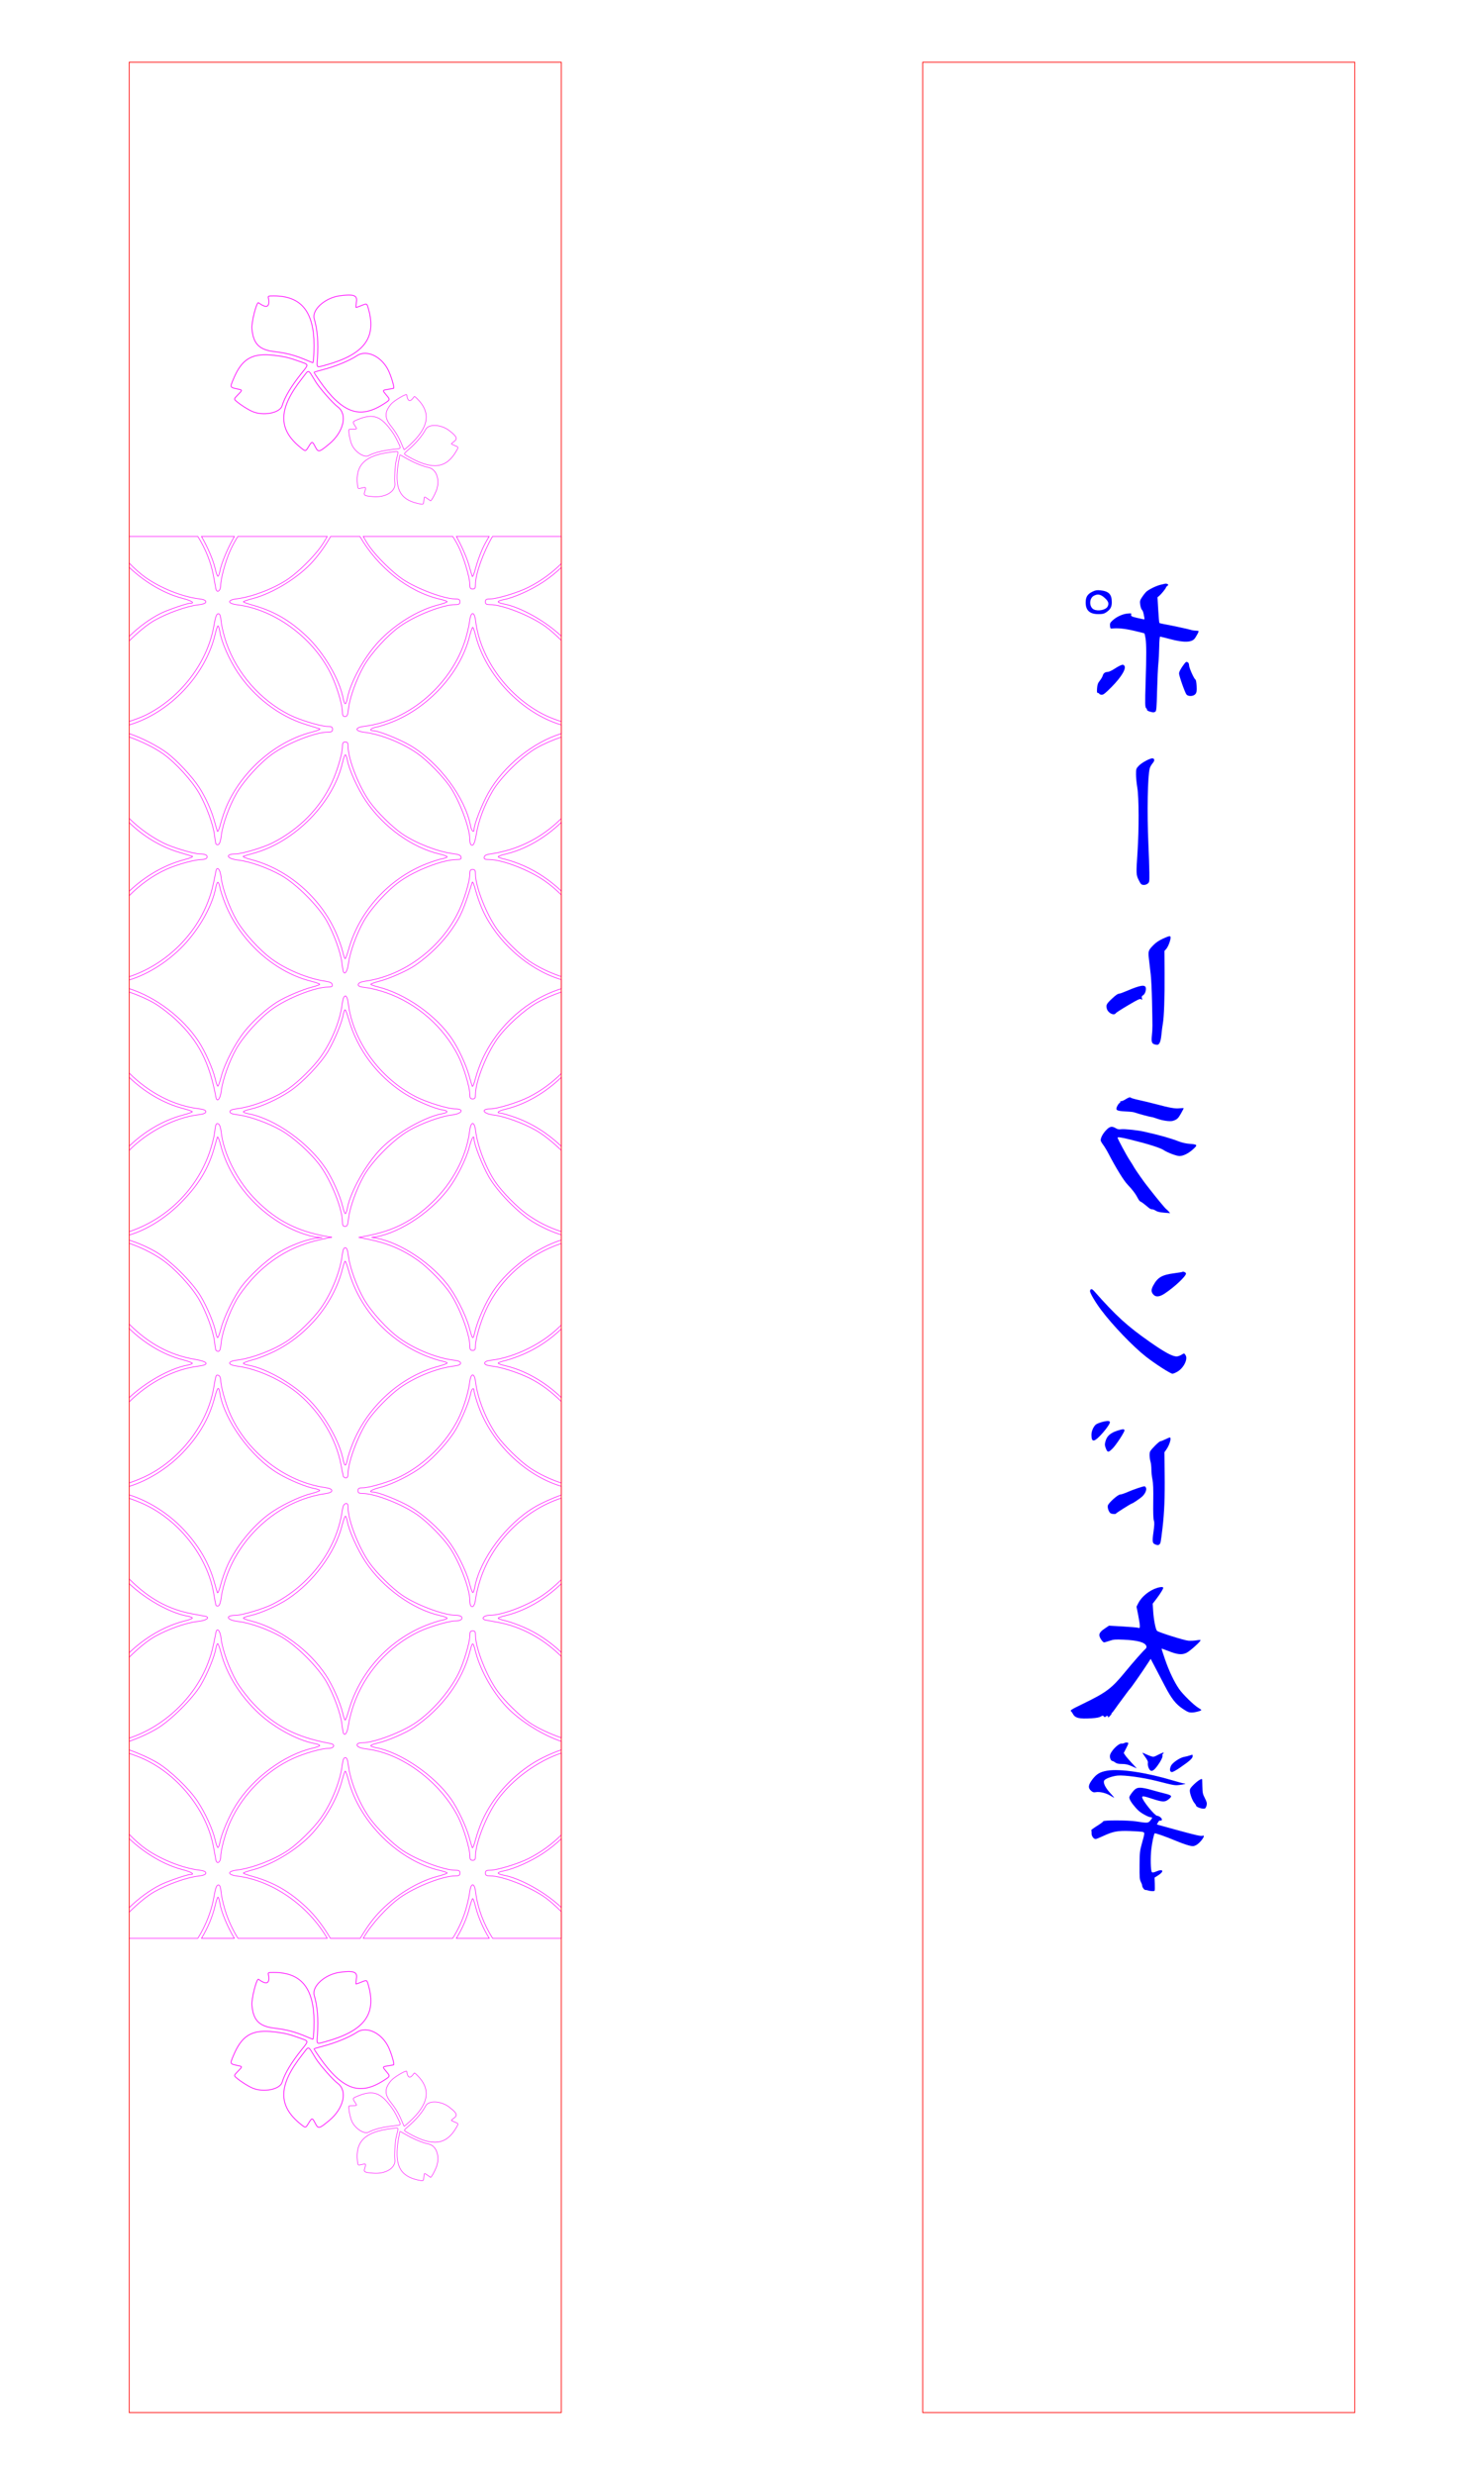 <?xml version="1.0" encoding="UTF-8" standalone="no"?>
<!-- Created with Inkscape (http://www.inkscape.org/) -->

<svg
   width="12in"
   height="20in"
   viewBox="0 0 304.8 508"
   version="1.1"
   id="svg5"
   xml:space="preserve"
   inkscape:version="1.1 (c68e22c387, 2021-05-23)"
   sodipodi:docname="SidePanel-UP.svg"
   xmlns:inkscape="http://www.inkscape.org/namespaces/inkscape"
   xmlns:sodipodi="http://sodipodi.sourceforge.net/DTD/sodipodi-0.dtd"
   xmlns="http://www.w3.org/2000/svg"
   xmlns:svg="http://www.w3.org/2000/svg"><sodipodi:namedview
     id="namedview7"
     pagecolor="#ffffff"
     bordercolor="#000000"
     borderopacity="0.25"
     inkscape:showpageshadow="2"
     inkscape:pageopacity="0.0"
     inkscape:pagecheckerboard="0"
     inkscape:deskcolor="#d1d1d1"
     inkscape:document-units="in"
     showgrid="false"
     showguides="false"
     inkscape:lockguides="false"
     inkscape:zoom="0.2949219"
     inkscape:cx="554.38406"
     inkscape:cy="979.92045"
     inkscape:window-width="1368"
     inkscape:window-height="860"
     inkscape:window-x="-6"
     inkscape:window-y="-6"
     inkscape:window-maximized="1"
     inkscape:current-layer="g8251"
     inkscape:pageshadow="2" /><defs
     id="defs2"><rect
       x="-176.634"
       y="-294.389"
       width="127.995"
       height="325.108"
       id="rect412" /><clipPath
       clipPathUnits="userSpaceOnUse"
       id="clipPath2393"><rect
         style="fill:none;stroke:#ff0000;stroke-width:0.155"
         id="rect2395"
         height="482.445"
         x="-2.908"
         y="670.055"
         inkscape:label="frame1"
         transform="scale(-1,1)"
         width="88.748" /></clipPath><clipPath
       clipPathUnits="userSpaceOnUse"
       id="clipPath2393-2"><rect
         style="fill:none;stroke:#ff0000;stroke-width:0.155"
         id="rect2395-8"
         height="482.445"
         x="-2.908"
         y="670.055"
         inkscape:label="frame1"
         transform="scale(-1,1)"
         width="88.748" /></clipPath><filter
       style="color-interpolation-filters:sRGB"
       inkscape:label="Greyscale"
       id="filter3545"
       x="0"
       y="0"
       width="1"
       height="1"><feColorMatrix
         values="0.21 0.72 0.072 0 0 0.21 0.72 0.072 0 0 0.21 0.72 0.072 0 0 0 0 0 1 0 "
         id="feColorMatrix3543" /></filter></defs><g
     inkscape:groupmode="layer"
     id="layer2"
     inkscape:label="letterpanel-up"
     inkscape:highlight-color="#6040ff"
     transform="translate(331.041,-0.897)"><rect
       style="fill:none;stroke:#ff0000;stroke-width:0.155"
       id="rect993-2"
       height="482.445"
       x="52.777"
       y="13.674"
       inkscape:label="up-letterframe"
       transform="scale(-1,1)"
       width="88.748" /><path
       id="path499"
       style="fill:#0000ff;stroke-width:0.156"
       d="m -93.881,388.979 c 0.037,-0.1 0.048,-0.74 0.024,-1.423 l -0.044,-1.242 0.778,-0.497 c 1.24,-0.792 0.986,-1.359 -0.356,-0.796 -0.593,0.249 -0.845,0.291 -0.977,0.162 -0.256,-0.249 -0.319,-2.999 -0.11,-4.758 0.16,-1.345 0.523,-3.039 0.684,-3.197 0.101,-0.099 2.24,0.65 4.208,1.472 1.005,0.42 2.246,0.87 2.758,0.999 0.847,0.214 0.978,0.212 1.477,-0.019 0.917,-0.425 2.222,-2.268 1.384,-1.954 -0.327,0.122 -1.438,-0.131 -5.635,-1.285 l -3.739,-1.028 0.236,-0.446 c 0.151,-0.286 0.32,-0.415 0.468,-0.359 0.128,0.048 0.273,-0.016 0.322,-0.142 0.11,-0.278 -0.527,-0.831 -0.97,-0.842 -0.501,-0.013 -3.079,-3.2 -3.079,-3.807 0,-0.304 0.34,-0.25 2.142,0.338 2.019,0.659 2.534,0.678 3.244,0.116 0.873,-0.692 0.778,-0.843 -0.772,-1.23 -0.758,-0.189 -2.017,-0.529 -2.799,-0.755 -0.782,-0.226 -1.753,-0.418 -2.159,-0.426 -0.817,-0.015 -1.196,0.238 -1.957,1.309 -0.356,0.502 -0.395,0.657 -0.26,1.036 0.2,0.56 1.09,1.706 1.878,2.418 0.616,0.557 2.045,1.308 2.487,1.308 0.334,0 0.303,0.15 -0.14,0.679 -0.437,0.521 -0.586,0.53 -2.85,0.172 -1.697,-0.269 -6.865,-0.283 -6.815,-0.019 0.014,0.076 -0.559,0.499 -1.273,0.941 -0.714,0.442 -1.251,0.85 -1.192,0.907 0.059,0.057 0.091,0.33 0.072,0.606 -0.036,0.528 0.423,1.182 0.83,1.182 0.118,0 0.809,-0.276 1.533,-0.613 2.066,-0.961 2.988,-1.132 5.579,-1.037 1.217,0.045 2.379,0.132 2.582,0.194 0.432,0.131 0.429,0.16 -0.214,2.457 -0.392,1.401 -0.433,1.8 -0.452,4.391 -0.017,2.438 0.02,2.926 0.256,3.375 0.152,0.288 0.276,0.637 0.276,0.775 0,0.341 0.455,0.95 0.683,0.915 0.102,-0.016 0.292,0.011 0.422,0.06 0.542,0.202 1.399,0.24 1.464,0.064 z m 10.354,-16.878 c 0.117,-0.074 0.262,-0.368 0.323,-0.655 0.087,-0.412 0.009,-0.714 -0.369,-1.445 -0.415,-0.802 -0.482,-1.107 -0.509,-2.311 -0.017,-0.763 -0.035,-1.443 -0.042,-1.513 -0.026,-0.298 -0.788,0.145 -1.63,0.946 -0.736,0.702 -0.908,0.959 -0.908,1.365 0,0.627 0.539,2.055 0.951,2.519 0.171,0.193 0.312,0.408 0.312,0.478 0,0.372 1.483,0.86 1.871,0.616 z m -19.528,-3.199 c -1.024,-1.107 -1.497,-2.17 -1.148,-2.581 0.32,-0.376 1.664,-0.848 2.712,-0.952 1.36,-0.134 5.243,0.403 8.027,1.11 3.649,0.928 3.692,0.935 4.736,0.815 0.901,-0.104 1.505,-0.298 0.926,-0.298 -0.135,0 -1.159,-0.273 -2.276,-0.607 -5.59,-1.671 -10.942,-2.468 -13.569,-2.021 -1.444,0.245 -2.163,0.666 -3.003,1.756 -0.901,1.17 -0.969,1.775 -0.269,2.388 0.328,0.287 0.519,0.34 0.949,0.261 0.777,-0.142 2.101,0.17 2.952,0.696 0.405,0.25 0.774,0.455 0.822,0.455 0.047,0 -0.339,-0.46 -0.859,-1.022 z m 14.341,-5.138 c 2.043,-1.409 2.602,-1.909 2.627,-2.349 0.021,-0.382 0.013,-0.385 -0.553,-0.185 -0.316,0.112 -0.832,0.243 -1.147,0.292 -0.892,0.139 -2.479,1.216 -2.76,1.872 -0.302,0.706 -0.233,1.202 0.176,1.255 0.181,0.023 0.888,-0.354 1.658,-0.885 z m -4.76,-0.196 c 0.792,-1.035 1.308,-2.038 1.195,-2.325 -0.048,-0.123 -0.012,-0.27 0.08,-0.326 0.093,-0.056 0.169,-0.169 0.169,-0.251 0,-0.082 -0.465,0.091 -1.033,0.385 -0.99,0.512 -1.058,0.526 -1.64,0.326 -0.334,-0.115 -0.825,-0.319 -1.091,-0.453 -0.266,-0.134 -0.527,-0.244 -0.579,-0.244 -0.052,0 0.189,0.388 0.538,0.863 0.478,0.652 0.613,0.963 0.551,1.271 -0.045,0.225 0.03,0.668 0.167,0.986 0.373,0.864 0.857,0.796 1.643,-0.231 z m -5.127,-0.801 c -0.577,-0.621 -1.181,-1.334 -1.342,-1.582 l -0.294,-0.453 0.528,-1.025 c 0.485,-0.94 0.504,-1.032 0.241,-1.113 -0.158,-0.049 -0.433,-0.013 -0.611,0.08 -0.178,0.093 -0.412,0.15 -0.519,0.126 -0.699,-0.152 -2.485,1.705 -2.485,2.584 0,0.486 0.262,0.988 0.519,0.993 0.106,0.003 0.369,0.139 0.587,0.305 0.295,0.225 0.646,0.302 1.385,0.305 0.753,0.004 1.235,0.112 2.015,0.457 l 1.025,0.453 z m -8.264,-9.156 c 1.019,-0.065 1.641,-0.182 1.92,-0.36 0.366,-0.234 0.435,-0.238 0.61,-0.032 0.137,0.161 0.248,0.183 0.362,0.071 0.267,-0.261 0.622,-0.195 0.508,0.095 -0.055,0.14 0.1,0.054 0.344,-0.193 0.245,-0.246 0.424,-0.494 0.398,-0.55 -0.026,-0.056 0.007,-0.126 0.073,-0.154 0.066,-0.028 0.383,-0.433 0.706,-0.899 0.322,-0.466 0.8,-1.125 1.06,-1.464 0.261,-0.339 0.773,-1.032 1.139,-1.541 0.366,-0.508 0.713,-0.959 0.772,-1.001 0.193,-0.138 2.637,-3.643 3.844,-5.514 l 0.427,-0.661 0.955,1.817 c 0.525,0.999 1.405,2.683 1.955,3.743 1.348,2.594 2.248,3.742 3.686,4.698 0.998,0.664 1.258,0.768 1.892,0.756 0.689,-0.013 1.925,-0.35 1.915,-0.523 -0.004,-0.043 -0.295,-0.251 -0.651,-0.463 -0.891,-0.53 -3.153,-2.745 -3.898,-3.816 -1.001,-1.44 -2.031,-3.59 -2.871,-5.994 -0.434,-1.241 -0.765,-2.279 -0.736,-2.308 0.029,-0.028 0.651,0.188 1.382,0.48 1.839,0.735 2.766,0.831 3.71,0.385 0.682,-0.322 2.911,-2.312 2.911,-2.599 0,-0.07 -0.373,-0.061 -0.829,0.021 -0.456,0.082 -1.221,0.115 -1.701,0.074 -0.895,-0.077 -6.089,-1.713 -6.414,-2.02 -0.288,-0.272 -0.681,-2.259 -0.79,-3.992 l -0.1,-1.592 0.71,-0.914 c 0.39,-0.503 0.901,-1.244 1.135,-1.648 0.377,-0.651 0.396,-0.745 0.164,-0.832 -0.144,-0.054 -0.629,0.015 -1.077,0.153 -1.597,0.491 -3.186,1.769 -3.877,3.119 l -0.38,0.742 0.342,1.714 c 0.188,0.943 0.342,1.942 0.342,2.222 0,0.456 -0.036,0.497 -0.355,0.4 -0.195,-0.06 -1.62,-0.182 -3.167,-0.272 l -2.812,-0.163 -0.894,0.6 c -1.171,0.786 -1.346,1.292 -0.761,2.196 0.227,0.351 0.508,0.638 0.623,0.638 0.116,0 0.63,-0.145 1.143,-0.322 0.822,-0.284 1.166,-0.312 2.906,-0.235 2.905,0.127 4.407,0.555 4.658,1.328 0.069,0.213 0.003,0.403 -0.203,0.582 -0.502,0.435 -2.547,2.756 -4.17,4.733 -2.783,3.391 -3.835,4.181 -8.718,6.55 -2.322,1.126 -2.639,1.327 -2.38,1.507 0.086,0.06 0.261,0.306 0.388,0.546 0.448,0.847 1.32,1.051 3.802,0.892 z m 13.958,-35.7 c 0.256,-0.25 0.267,-0.308 0.627,-3.299 0.379,-3.152 0.51,-6.403 0.451,-11.232 l -0.053,-4.376 0.393,-0.554 c 0.668,-0.942 1.113,-2.48 0.717,-2.48 -0.09,0 -0.514,0.173 -0.942,0.385 -0.428,0.212 -0.874,0.385 -0.991,0.385 -0.246,0 -1.825,1.559 -2.097,2.071 -0.196,0.368 -0.155,1.342 0.094,2.243 0.082,0.297 0.151,0.99 0.153,1.541 0.003,0.551 0.1,1.452 0.218,2.003 0.154,0.72 0.2,1.974 0.163,4.468 -0.034,2.281 0.009,3.633 0.125,3.952 0.135,0.374 0.116,0.921 -0.082,2.369 -0.285,2.082 -0.235,2.334 0.516,2.59 0.373,0.127 0.525,0.113 0.708,-0.066 z m -8.886,-6.356 c 0.049,-0.121 3.07,-2.027 3.213,-2.027 0.154,0 1.519,-0.911 2.061,-1.375 0.669,-0.573 1.068,-1.477 0.837,-1.898 -0.082,-0.149 -0.209,-0.271 -0.284,-0.271 -0.336,0 -2.363,0.687 -3.442,1.167 -0.653,0.291 -1.363,0.528 -1.577,0.528 -0.463,0 -2.373,1.715 -2.512,2.254 -0.122,0.473 0.215,1.411 0.574,1.599 0.358,0.187 1.057,0.201 1.129,0.022 z m -0.744,-13.312 c 0.715,-0.707 2.454,-3.354 2.454,-3.735 0,-0.313 -0.387,-0.293 -1.517,0.079 -1.335,0.44 -2.051,1.06 -2.348,2.035 -0.196,0.645 -0.205,0.891 -0.05,1.34 0.395,1.138 0.561,1.17 1.46,0.28 z m -2.717,-2.465 c 1.073,-1.074 2.171,-2.544 2.171,-2.906 0,-0.217 -0.114,-0.291 -0.445,-0.291 -0.638,0 -2.109,0.448 -2.453,0.747 -0.492,0.427 -0.891,1.361 -0.891,2.085 0,1.443 0.441,1.543 1.618,0.365 z m 16.106,-13.357 c 1.277,-0.79 2.131,-2.577 1.606,-3.359 -0.282,-0.42 -0.254,-0.419 -0.893,-0.039 -0.284,0.169 -0.704,0.308 -0.932,0.308 -0.891,10e-4 -2.45,-0.843 -5.506,-2.98 -4.669,-3.266 -6.946,-5.343 -11.479,-10.472 -0.429,-0.486 -0.733,-0.478 -0.808,0.021 -0.055,0.363 1.076,2.29 2.288,3.901 2.372,3.152 6.582,7.533 9.209,9.583 1.916,1.495 5.02,3.491 5.431,3.491 0.192,0 0.679,-0.204 1.083,-0.454 z m -2.676,-15.998 c 2.014,-1.334 4.373,-3.544 4.373,-4.097 0,-0.238 -0.532,-0.483 -0.757,-0.347 -0.07,0.042 -0.759,0.159 -1.531,0.259 -2.661,0.346 -3.512,0.833 -4.442,2.543 -0.47,0.863 -0.441,1.39 0.103,1.921 0.495,0.483 1.245,0.39 2.255,-0.279 z m 0.814,-16.856 c -0.17,-0.196 -0.393,-0.409 -0.496,-0.473 -0.192,-0.121 -1.986,-2.277 -3.161,-3.799 -0.365,-0.473 -0.723,-0.929 -0.796,-1.013 -0.412,-0.478 -2.405,-3.313 -2.631,-3.743 -0.147,-0.279 -0.581,-0.98 -0.963,-1.558 -0.614,-0.927 -2.447,-4.338 -2.447,-4.555 0,-0.173 0.777,-0.06 2.526,0.367 3.684,0.901 6.248,1.709 6.974,2.197 0.739,0.497 2.621,1.205 3.203,1.205 0.792,0 1.875,-0.539 2.826,-1.407 0.967,-0.883 0.901,-0.978 -0.758,-1.1 -0.709,-0.052 -1.565,-0.247 -2.236,-0.51 -1.645,-0.643 -3.98,-1.298 -7.088,-1.989 -1.383,-0.308 -4.127,-0.59 -4.761,-0.489 -0.387,0.061 -0.696,-0.001 -1.051,-0.213 -0.813,-0.484 -1.235,-0.393 -2.015,0.431 -0.65,0.688 -1.086,1.506 -1.091,2.05 -10e-4,0.132 0.224,0.539 0.5,0.906 0.276,0.367 0.76,1.16 1.074,1.764 1.577,3.027 3.148,5.58 3.946,6.413 1.068,1.116 1.642,1.888 2.215,2.984 0.127,0.243 0.339,0.48 0.471,0.526 0.208,0.073 0.769,0.496 1.779,1.342 0.152,0.127 0.421,0.231 0.599,0.231 0.177,0 0.515,0.132 0.75,0.293 0.288,0.198 0.838,0.326 1.685,0.395 l 1.257,0.101 z m 0.884,-18.599 c 0.813,-0.253 1.075,-0.491 1.632,-1.48 0.313,-0.555 0.569,-1.05 0.569,-1.099 0,-0.049 -0.373,-0.048 -0.829,0.004 -0.928,0.103 -1.967,-0.076 -4.776,-0.824 -1.042,-0.277 -2.632,-0.662 -3.534,-0.855 -0.901,-0.193 -1.683,-0.418 -1.737,-0.501 -0.109,-0.167 -0.46,-0.044 -1.203,0.418 -0.261,0.162 -0.602,0.3 -0.759,0.306 -0.157,0.006 -0.246,0.073 -0.198,0.149 0.048,0.076 -0.007,0.173 -0.124,0.217 -0.116,0.043 -0.336,0.336 -0.489,0.65 -0.4,0.823 -0.171,0.98 1.576,1.079 1.434,0.082 1.7,0.115 2.125,0.263 0.699,0.244 3.112,0.892 3.316,0.89 0.13,-0.001 0.592,0.129 1.026,0.29 1.239,0.458 2.795,0.683 3.404,0.493 z m -2.765,-15.95 c 0.173,-0.258 0.323,-0.929 0.407,-1.827 0.073,-0.781 0.201,-1.766 0.283,-2.19 0.244,-1.258 0.392,-5.551 0.358,-10.375 l -0.032,-4.521 0.393,-0.455 c 0.381,-0.442 0.874,-1.749 0.874,-2.318 0,-0.395 -0.268,-0.354 -1.596,0.249 -0.759,0.344 -1.421,0.789 -1.894,1.271 -1.127,1.15 -1.157,1.248 -0.947,3.04 0.1,0.854 0.262,2.246 0.359,3.094 0.097,0.847 0.214,3.274 0.259,5.392 0.118,5.546 0.118,5.573 -0.024,7.01 -0.147,1.493 -0.03,1.784 0.788,1.94 0.421,0.081 0.541,0.032 0.772,-0.312 z m -8.976,-6.147 c 0.07,-0.112 1.213,-0.846 2.542,-1.63 2.089,-1.233 2.45,-1.398 2.671,-1.221 0.227,0.183 0.244,0.159 0.149,-0.212 -0.081,-0.319 -0.037,-0.454 0.189,-0.572 0.383,-0.2 0.693,-0.939 0.627,-1.498 -0.092,-0.789 -1.069,-0.654 -3.841,0.53 -0.695,0.297 -1.37,0.551 -1.5,0.566 -0.448,0.05 -0.779,0.266 -1.625,1.059 -1.153,1.081 -1.277,1.333 -1.037,2.115 0.266,0.866 1.471,1.436 1.825,0.863 z m 6.533,-26.583 c 0.371,-0.294 0.382,-0.363 0.362,-2.28 -0.011,-1.087 -0.1,-3.69 -0.197,-5.784 -0.301,-6.504 -0.161,-14.123 0.288,-15.652 0.081,-0.277 0.333,-0.718 0.56,-0.981 0.457,-0.53 0.466,-0.943 0.022,-1.027 -0.454,-0.085 -2.261,0.885 -2.868,1.541 -0.522,0.564 -0.547,0.644 -0.547,1.747 0,0.636 0.12,1.866 0.267,2.734 0.337,1.998 0.356,8.576 0.038,13.287 -0.297,4.395 -0.287,4.601 0.261,5.701 0.4,0.802 0.525,0.931 0.947,0.971 0.306,0.029 0.628,-0.066 0.868,-0.257 z m 1.585,-35.303 c 0.22,-0.126 0.27,-0.716 0.365,-4.348 0.061,-2.311 0.176,-4.795 0.256,-5.52 0.08,-0.725 0.161,-2.267 0.179,-3.428 0.021,-1.353 0.093,-2.11 0.199,-2.109 0.091,5.8e-4 0.983,0.221 1.982,0.489 2.963,0.797 4.592,0.727 5.199,-0.221 0.523,-0.818 0.77,-1.326 0.685,-1.41 -0.052,-0.051 -0.32,-0.092 -0.597,-0.092 -0.277,0 -0.709,-0.07 -0.961,-0.155 -0.44,-0.149 -4.319,-0.978 -5.709,-1.22 -0.37,-0.065 -0.712,-0.156 -0.761,-0.204 -0.049,-0.048 -0.156,-1.251 -0.239,-2.673 l -0.15,-2.587 0.374,-0.317 c 0.428,-0.362 1.37,-1.536 1.37,-1.708 0,-0.063 0.124,-0.208 0.276,-0.322 0.242,-0.181 0.247,-0.226 0.039,-0.366 -0.13,-0.087 -0.379,-0.118 -0.553,-0.068 -0.174,0.05 -0.493,0.126 -0.711,0.168 -0.95,0.183 -2.683,1.027 -3.183,1.55 -0.226,0.236 -0.605,0.735 -0.842,1.108 -0.378,0.595 -0.418,0.775 -0.324,1.463 0.059,0.432 0.211,0.897 0.338,1.034 0.227,0.245 0.299,0.467 0.49,1.508 0.09,0.493 0.074,0.518 -0.287,0.43 -0.21,-0.051 -0.772,-0.174 -1.248,-0.272 -1.006,-0.207 -1.279,-0.378 -1.146,-0.717 0.083,-0.211 -0.024,-0.232 -0.777,-0.156 -1.027,0.103 -2.227,0.659 -3.04,1.407 -0.502,0.462 -0.574,0.614 -0.531,1.123 0.041,0.486 0.105,0.582 0.365,0.55 1.174,-0.144 2.612,-0.004 4.516,0.439 1.164,0.271 2.147,0.518 2.185,0.55 0.038,0.031 0.141,0.489 0.229,1.017 0.186,1.119 0.193,3.635 0.022,8.895 -0.149,4.611 -0.133,5.272 0.132,5.469 0.114,0.085 0.181,0.229 0.15,0.321 -0.032,0.092 0.219,0.248 0.557,0.347 0.729,0.213 0.816,0.215 1.149,0.025 z m 8.248,-3.636 c 0.241,-0.322 0.282,-0.609 0.235,-1.619 -0.034,-0.737 -0.133,-1.274 -0.248,-1.343 -0.309,-0.186 -1.306,-2.43 -1.306,-2.938 0,-0.301 -0.107,-0.523 -0.299,-0.623 -0.247,-0.129 -0.366,-0.07 -0.68,0.341 -0.691,0.903 -1.073,1.607 -1.073,1.98 0,0.52 1.238,4.01 1.537,4.334 0.399,0.432 1.471,0.355 1.834,-0.132 z m -17.209,-1.461 c 2.043,-2.062 3.097,-3.863 2.565,-4.382 -0.211,-0.205 -0.307,-0.208 -0.761,-0.02 -0.286,0.119 -0.9,0.467 -1.364,0.775 -0.465,0.308 -1.033,0.562 -1.263,0.564 -0.534,0.006 -0.892,0.277 -1.018,0.768 -0.054,0.213 -0.323,0.673 -0.597,1.021 -0.403,0.511 -0.512,0.814 -0.567,1.577 -0.055,0.758 -0.023,0.944 0.163,0.944 0.128,0 0.259,0.081 0.293,0.18 0.034,0.099 0.255,0.188 0.492,0.198 0.35,0.015 0.732,-0.286 2.057,-1.624 z m -1.161,-15.278 c 0.889,-0.59 1.183,-1.11 1.183,-2.091 0,-1.639 -0.618,-2.272 -2.392,-2.45 -0.642,-0.065 -0.972,-0.01 -1.54,0.259 -1.049,0.496 -1.435,1.1 -1.436,2.248 0,1.623 0.833,2.38 2.621,2.381 0.822,4.6e-4 1.153,-0.073 1.564,-0.346 z m -2.522,-0.62 c -0.961,-0.475 -0.977,-2.223 -0.026,-2.772 0.802,-0.462 1.425,-0.349 2.27,0.411 0.777,0.699 0.931,1.169 0.588,1.794 -0.374,0.682 -1.957,0.999 -2.832,0.567 z"
       inkscape:label="up-lettering" /></g><g
     inkscape:groupmode="layer"
     id="layer6"
     inkscape:label="patternpanel-up"
     inkscape:highlight-color="#a284de"
     style="display:inline"
     transform="translate(331.041,-0.897)"><g
       id="g8251"
       inkscape:label="lasercutter-score"
       style="display:inline"
       transform="translate(-1.6633333e-5)"><g
         id="g270"><g
           id="g8236"
           inkscape:label="jsa-sakura"><g
             id="g45"
             style="display:inline"
             transform="matrix(-1,0,0,1,-357.282,1.2444662e-5)"><g
               id="g2094-4-9"
               transform="matrix(-0.864,0.071,0.071,0.864,-35.175,6.495)"
               style="display:inline"
               inkscape:label="top-sakura"><g
                 id="g540-0-7-4"
                 transform="translate(268.696,-36.418)"
                 style="display:inline"
                 inkscape:label="small-sakura"><path
                   id="path260-8-8-7"
                   style="display:inline;fill:none;stroke:#ff00ff;stroke-width:0.121;stroke-dasharray:none"
                   d="m -163.689,124.747 c -0.299,-0.292 -0.761,-0.63 -1.406,-1.044 -2.024,-1.301 -4.936,-1.214 -5.543,0.165 -0.738,1.676 -1.959,3.382 -3.693,5.158 -1.136,1.163 -1.15,1.045 0.203,1.675 5.862,2.732 9.145,2.037 11.161,-2.363 0.425,-0.928 0.446,-0.882 -0.541,-1.206 -0.415,-0.136 -0.781,-0.273 -0.812,-0.304 -0.031,-0.031 0.272,-0.344 0.674,-0.696 0.499,-0.436 0.527,-0.826 -0.043,-1.384 z m -8.943,-7.357 c -0.196,-0.193 -0.407,-0.384 -0.633,-0.573 -0.631,-0.528 -0.683,-0.549 -0.804,-0.335 -0.771,1.368 -1.356,1.24 -1.74,-0.379 -0.085,-0.36 -2.882,1.622 -3.491,2.475 -1.427,1.997 -1.332,3.365 0.358,5.173 1.363,1.459 2.161,2.607 3.079,4.43 0.233,0.464 0.455,0.88 0.492,0.927 0.04,0.049 0.568,-0.459 1.261,-1.213 3.935,-4.281 4.414,-7.613 1.478,-10.505 z m 4.819,16.152 c -0.386,-0.384 -0.859,-0.635 -1.397,-0.699 -1.493,-0.178 -3.761,-0.918 -5.76,-1.88 -0.674,-0.324 -1.243,-0.572 -1.265,-0.55 -0.021,0.021 -0.106,0.742 -0.189,1.602 -0.304,3.165 -0.043,5.421 0.801,6.912 0.828,1.463 2.299,2.298 4.593,2.608 1.362,0.184 1.32,0.211 1.325,-0.865 0.005,-0.943 0.004,-0.943 0.729,-0.514 0.399,0.236 0.783,0.462 0.853,0.501 0.15,0.083 0.806,-1.324 1.16,-2.488 0.546,-1.799 0.134,-3.646 -0.851,-4.627 z m -11.98,-9.809 c -2.231,-2.195 -4.054,-2.397 -7.016,-0.884 -1.343,0.686 -1.329,0.636 -0.5,1.711 0.469,0.609 0.488,0.589 -0.635,0.698 -0.913,0.089 -0.913,0.088 -0.82,0.665 0.143,0.891 0.555,2.21 0.909,2.914 l 2.5e-4,2.5e-4 c 0.859,1.705 3.217,3.022 4.233,2.363 1.243,-0.805 3.136,-1.454 5.723,-1.961 1.903,-0.373 1.832,-0.276 1.109,-1.531 -0.975,-1.692 -1.383,-2.252 -2.553,-3.509 -0.153,-0.164 -0.303,-0.319 -0.452,-0.466 z m 2.958,5.987 c -0.158,-0.145 -0.571,0.012 -1.431,0.185 -6.171,1.247 -8.349,3.713 -7.421,8.403 0.189,0.956 0.189,0.956 1.005,0.687 1.087,-0.359 1.102,-0.348 0.868,0.693 -0.23,1.025 -0.132,1.079 2.005,1.103 3.041,0.034 5.377,-1.716 4.906,-3.677 -0.219,-0.914 -0.284,-4.137 -0.106,-5.322 0.203,-1.355 0.353,-1.908 0.174,-2.072 z"
                   inkscape:transform-center-x="-0.31709322"
                   inkscape:transform-center-y="-0.63436207" /></g><g
                 id="g540-6-9-5"
                 transform="translate(244.928,-61.158)"
                 style="display:inline;fill:none;fill-opacity:1"
                 inkscape:label="big-sakura"><path
                   id="path260-2-0-9"
                   style="display:inline;fill:none;fill-opacity:1;stroke:#ff00ff;stroke-width:0.672;stroke-dasharray:none"
                   d="m -630.922,446.785 c -2.32,0.024 -5.464,0.51 -9.625,1.412 -13.06,2.831 -24.167,14.597 -21.143,22.398 3.677,9.486 5.571,20.984 5.725,34.764 0.101,9.029 -0.421,8.619 7.369,5.789 33.763,-12.268 43.94,-27.883 34.598,-53.086 -1.97,-5.316 -1.709,-5.217 -6.859,-2.617 -2.168,1.094 -4.142,1.99 -4.387,1.99 -0.245,0 -0.281,-2.421 -0.078,-5.381 0.252,-3.671 -1.171,-5.315 -5.6,-5.27 z m -64.023,6.174 c -1.526,0.01 -3.104,0.088 -4.734,0.232 -4.553,0.403 -4.84,0.521 -4.473,1.84 2.339,8.402 -0.463,10.197 -8.328,5.336 -1.749,-1.081 -4.963,17.687 -4.012,23.428 2.228,13.446 7.968,18.453 21.707,18.932 11.085,0.386 18.727,1.768 29.486,5.332 2.736,0.906 5.243,1.675 5.572,1.713 0.348,0.038 0.43,-4.035 0.195,-9.719 -1.332,-32.266 -12.523,-47.249 -35.414,-47.094 z m 82.324,44.58 c -3.022,0.004 -5.868,0.874 -8.234,2.732 -6.565,5.158 -18.388,11.15 -30.016,15.213 -3.922,1.37 -7.131,2.631 -7.131,2.799 0,0.168 2.495,3.335 5.545,7.039 11.227,13.635 21.105,21.476 30.273,24.027 8.997,2.503 18.054,0.013 28.289,-7.775 6.073,-4.621 6.017,-4.348 1.812,-8.6 -3.683,-3.725 -3.685,-3.724 0.85,-4.879 2.494,-0.635 4.888,-1.256 5.32,-1.379 0.917,-0.261 -2.027,-8.367 -5.205,-14.33 -4.911,-9.214 -13.78,-14.857 -21.504,-14.848 z m -85.58,8.455 c -17.385,0.129 -25.342,6.49 -31.047,24.055 -2.588,7.968 -2.726,7.714 4.75,8.689 4.236,0.552 4.228,0.398 0.242,5.232 -3.24,3.93 -3.24,3.929 -0.615,5.83 4.058,2.94 10.85,6.509 15.01,7.887 h 0.002 c 10.067,3.334 24.501,-0.746 25.912,-7.324 1.725,-8.041 6.621,-18.02 14.801,-30.166 6.015,-8.932 6.118,-8.275 -1.648,-10.371 -10.471,-2.825 -14.273,-3.428 -23.803,-3.775 -1.245,-0.045 -2.444,-0.065 -3.604,-0.057 z m 35.121,11.926 c -1.189,0.048 -2.199,2.288 -4.896,6.344 -19.364,29.118 -18.249,47.357 3.803,62.15 4.496,3.016 4.496,3.018 6.645,-1.244 2.863,-5.68 2.965,-5.692 6.131,-0.68 3.115,4.932 3.717,4.757 12.211,-3.533 12.09,-11.8 14.401,-27.844 4.857,-33.705 -4.449,-2.732 -17.348,-15.147 -21.303,-20.502 -4.522,-6.124 -6.099,-8.884 -7.447,-8.83 z"
                   transform="scale(0.265)" /></g></g><g
               id="g2094-4-9-5"
               transform="matrix(-0.864,0.071,0.071,0.864,-35.175,350.633)"
               style="display:inline"
               inkscape:label="top-sakura"><g
                 id="g540-0-7-4-0"
                 transform="translate(268.696,-36.418)"
                 style="display:inline"
                 inkscape:label="small-sakura"><path
                   id="path260-8-8-7-2"
                   style="display:inline;fill:none;stroke:#ff00ff;stroke-width:0.121;stroke-dasharray:none"
                   d="m -163.689,124.747 c -0.299,-0.292 -0.761,-0.63 -1.406,-1.044 -2.024,-1.301 -4.936,-1.214 -5.543,0.165 -0.738,1.676 -1.959,3.382 -3.693,5.158 -1.136,1.163 -1.15,1.045 0.203,1.675 5.862,2.732 9.145,2.037 11.161,-2.363 0.425,-0.928 0.446,-0.882 -0.541,-1.206 -0.415,-0.136 -0.781,-0.273 -0.812,-0.304 -0.031,-0.031 0.272,-0.344 0.674,-0.696 0.499,-0.436 0.527,-0.826 -0.043,-1.384 z m -8.943,-7.357 c -0.196,-0.193 -0.407,-0.384 -0.633,-0.573 -0.631,-0.528 -0.683,-0.549 -0.804,-0.335 -0.771,1.368 -1.356,1.24 -1.74,-0.379 -0.085,-0.36 -2.882,1.622 -3.491,2.475 -1.427,1.997 -1.332,3.365 0.358,5.173 1.363,1.459 2.161,2.607 3.079,4.43 0.233,0.464 0.455,0.88 0.492,0.927 0.04,0.049 0.568,-0.459 1.261,-1.213 3.935,-4.281 4.414,-7.613 1.478,-10.505 z m 4.819,16.152 c -0.386,-0.384 -0.859,-0.635 -1.397,-0.699 -1.493,-0.178 -3.761,-0.918 -5.76,-1.88 -0.674,-0.324 -1.243,-0.572 -1.265,-0.55 -0.021,0.021 -0.106,0.742 -0.189,1.602 -0.304,3.165 -0.043,5.421 0.801,6.912 0.828,1.463 2.299,2.298 4.593,2.608 1.362,0.184 1.32,0.211 1.325,-0.865 0.005,-0.943 0.004,-0.943 0.729,-0.514 0.399,0.236 0.783,0.462 0.853,0.501 0.15,0.083 0.806,-1.324 1.16,-2.488 0.546,-1.799 0.134,-3.646 -0.851,-4.627 z m -11.98,-9.809 c -2.231,-2.195 -4.054,-2.397 -7.016,-0.884 -1.343,0.686 -1.329,0.636 -0.5,1.711 0.469,0.609 0.488,0.589 -0.635,0.698 -0.913,0.089 -0.913,0.088 -0.82,0.665 0.143,0.891 0.555,2.21 0.909,2.914 l 2.5e-4,2.5e-4 c 0.859,1.705 3.217,3.022 4.233,2.363 1.243,-0.805 3.136,-1.454 5.723,-1.961 1.903,-0.373 1.832,-0.276 1.109,-1.531 -0.975,-1.692 -1.383,-2.252 -2.553,-3.509 -0.153,-0.164 -0.303,-0.319 -0.452,-0.466 z m 2.958,5.987 c -0.158,-0.145 -0.571,0.012 -1.431,0.185 -6.171,1.247 -8.349,3.713 -7.421,8.403 0.189,0.956 0.189,0.956 1.005,0.687 1.087,-0.359 1.102,-0.348 0.868,0.693 -0.23,1.025 -0.132,1.079 2.005,1.103 3.041,0.034 5.377,-1.716 4.906,-3.677 -0.219,-0.914 -0.284,-4.137 -0.106,-5.322 0.203,-1.355 0.353,-1.908 0.174,-2.072 z"
                   inkscape:transform-center-x="-0.31709322"
                   inkscape:transform-center-y="-0.63436207" /></g><g
                 id="g540-6-9-5-1"
                 transform="translate(244.928,-61.158)"
                 style="display:inline;fill:none;fill-opacity:1"
                 inkscape:label="big-sakura"><path
                   id="path260-2-0-9-0"
                   style="display:inline;fill:none;fill-opacity:1;stroke:#ff00ff;stroke-width:0.672;stroke-dasharray:none"
                   d="m -630.922,446.785 c -2.32,0.024 -5.464,0.51 -9.625,1.412 -13.06,2.831 -24.167,14.597 -21.143,22.398 3.677,9.486 5.571,20.984 5.725,34.764 0.101,9.029 -0.421,8.619 7.369,5.789 33.763,-12.268 43.94,-27.883 34.598,-53.086 -1.97,-5.316 -1.709,-5.217 -6.859,-2.617 -2.168,1.094 -4.142,1.99 -4.387,1.99 -0.245,0 -0.281,-2.421 -0.078,-5.381 0.252,-3.671 -1.171,-5.315 -5.6,-5.27 z m -64.023,6.174 c -1.526,0.01 -3.104,0.088 -4.734,0.232 -4.553,0.403 -4.84,0.521 -4.473,1.84 2.339,8.402 -0.463,10.197 -8.328,5.336 -1.749,-1.081 -4.963,17.687 -4.012,23.428 2.228,13.446 7.968,18.453 21.707,18.932 11.085,0.386 18.727,1.768 29.486,5.332 2.736,0.906 5.243,1.675 5.572,1.713 0.348,0.038 0.43,-4.035 0.195,-9.719 -1.332,-32.266 -12.523,-47.249 -35.414,-47.094 z m 82.324,44.58 c -3.022,0.004 -5.868,0.874 -8.234,2.732 -6.565,5.158 -18.388,11.15 -30.016,15.213 -3.922,1.37 -7.131,2.631 -7.131,2.799 0,0.168 2.495,3.335 5.545,7.039 11.227,13.635 21.105,21.476 30.273,24.027 8.997,2.503 18.054,0.013 28.289,-7.775 6.073,-4.621 6.017,-4.348 1.812,-8.6 -3.683,-3.725 -3.685,-3.724 0.85,-4.879 2.494,-0.635 4.888,-1.256 5.32,-1.379 0.917,-0.261 -2.027,-8.367 -5.205,-14.33 -4.911,-9.214 -13.78,-14.857 -21.504,-14.848 z m -85.58,8.455 c -17.385,0.129 -25.342,6.49 -31.047,24.055 -2.588,7.968 -2.726,7.714 4.75,8.689 4.236,0.552 4.228,0.398 0.242,5.232 -3.24,3.93 -3.24,3.929 -0.615,5.83 4.058,2.94 10.85,6.509 15.01,7.887 h 0.002 c 10.067,3.334 24.501,-0.746 25.912,-7.324 1.725,-8.041 6.621,-18.02 14.801,-30.166 6.015,-8.932 6.118,-8.275 -1.648,-10.371 -10.471,-2.825 -14.273,-3.428 -23.803,-3.775 -1.245,-0.045 -2.444,-0.065 -3.604,-0.057 z m 35.121,11.926 c -1.189,0.048 -2.199,2.288 -4.896,6.344 -19.364,29.118 -18.249,47.357 3.803,62.15 4.496,3.016 4.496,3.018 6.645,-1.244 2.863,-5.68 2.965,-5.692 6.131,-0.68 3.115,4.932 3.717,4.757 12.211,-3.533 12.09,-11.8 14.401,-27.844 4.857,-33.705 -4.449,-2.732 -17.348,-15.147 -21.303,-20.502 -4.522,-6.124 -6.099,-8.884 -7.447,-8.83 z"
                   transform="scale(0.265)" /></g></g></g></g><path
           id="rect993-0-9"
           style="display:inline;fill:none;stroke:#ff00ff;stroke-width:0.119"
           inkscape:label="jsa-shippo"
           d="m -304.523,111.012 v 5.45 c 1.129,1.151 2.295,2.203 3.278,2.904 3.098,2.211 7.605,4.03 11.018,4.446 1.023,0.125 1.461,0.308 1.461,0.613 0,0.312 -0.478,0.495 -1.689,0.646 -2.348,0.293 -6.159,1.66 -8.842,3.17 -1.471,0.828 -3.441,2.467 -5.225,4.233 v 16.52 c 1.293,-0.418 2.588,-0.895 3.486,-1.345 7.199,-3.608 12.672,-10.846 13.958,-18.459 0.273,-1.617 0.506,-2.26 0.834,-2.308 0.354,-0.052 0.496,0.324 0.638,1.687 0.101,0.965 0.559,2.844 1.019,4.176 2.195,6.368 7.027,11.893 13.035,14.904 2.124,1.065 6.423,2.363 7.824,2.363 0.791,0 0.985,0.114 0.985,0.581 0,0.463 -0.194,0.582 -0.951,0.582 -2.559,0 -8.236,2.234 -11.382,4.479 -2.558,1.825 -5.906,5.502 -7.4,8.124 -1.519,2.668 -2.86,6.399 -3.119,8.676 -0.116,1.018 -0.347,1.715 -0.6,1.812 -0.226,0.087 -0.461,-0.004 -0.521,-0.201 -0.06,-0.197 -0.186,-0.999 -0.28,-1.781 -0.251,-2.099 -1.664,-5.957 -3.113,-8.502 -1.496,-2.627 -4.842,-6.303 -7.402,-8.129 -1.848,-1.318 -4.561,-2.62 -7.01,-3.481 v 16.699 c 2.039,2.024 4.429,3.754 7.09,5.089 1.766,0.886 6.19,2.218 7.367,2.218 1.162,0 1.724,0.274 1.54,0.751 -0.091,0.238 -0.555,0.412 -1.098,0.412 -1.411,0 -5.054,1.003 -7.235,1.992 -2.804,1.271 -5.421,3.171 -7.665,5.435 v 16.625 c 7.153,-2.342 13.408,-8.161 16.19,-15.392 0.706,-1.834 0.998,-2.955 1.63,-6.251 0.227,-1.182 0.904,-0.416 1.072,1.213 0.224,2.174 1.644,6.127 3.151,8.774 1.496,2.627 4.843,6.302 7.403,8.129 3.013,2.15 7.395,3.946 10.827,4.437 0.958,0.137 1.383,0.342 1.452,0.699 0.077,0.399 -0.108,0.506 -0.875,0.506 -2.586,0 -8.246,2.226 -11.419,4.49 -2.525,1.802 -5.885,5.503 -7.403,8.156 -1.456,2.544 -2.84,6.425 -3.109,8.717 -0.193,1.644 -0.875,2.412 -1.095,1.232 -1.326,-7.134 -3.578,-11.516 -8.126,-15.807 -1.33,-1.255 -3.425,-2.855 -4.657,-3.555 -1.463,-0.832 -3.307,-1.625 -5.041,-2.215 v 16.623 c 4.095,4.077 9.191,6.708 14.249,7.325 1.062,0.13 1.508,0.312 1.508,0.619 0,0.312 -0.478,0.495 -1.689,0.646 -4.438,0.554 -9.745,3.203 -13.48,6.729 -0.211,0.199 -0.387,0.393 -0.587,0.59 v 16.662 c 7.619,-2.527 13.856,-8.575 16.52,-16.305 0.459,-1.332 0.911,-3.062 1.005,-3.845 0.232,-1.935 0.324,-2.165 0.801,-1.982 0.253,0.097 0.484,0.794 0.6,1.812 0.478,4.205 3.141,9.578 6.547,13.207 4.092,4.36 8.399,6.766 14.163,7.912 l 1.657,0.329 0.34,-0.016 -0.201,0.044 0.201,0.04 -0.407,0.005 -2.065,0.454 c -5.314,1.169 -9.806,3.717 -13.551,7.684 -1.266,1.341 -2.866,3.436 -3.568,4.671 -1.55,2.725 -2.955,6.694 -3.156,8.914 -0.107,1.185 -0.268,1.644 -0.577,1.644 -0.235,0 -0.47,-0.142 -0.521,-0.315 -0.051,-0.173 -0.169,-0.955 -0.263,-1.738 -0.251,-2.097 -1.663,-5.956 -3.113,-8.505 -1.556,-2.736 -5.092,-6.546 -7.739,-8.338 -2.033,-1.376 -4.333,-2.498 -6.674,-3.286 v 16.578 c 4.004,4.017 8.414,6.389 13.49,7.247 2.808,0.474 3.107,1.108 0.668,1.414 -5.067,0.635 -10.204,3.408 -14.157,7.333 v 16.622 c 1.012,-0.339 2.042,-0.734 3.062,-1.205 7.208,-3.322 13.037,-10.782 14.306,-18.307 0.457,-2.712 0.479,-2.768 0.994,-2.57 0.251,0.097 0.447,0.519 0.447,0.966 0,1.29 1.048,5.007 2.008,7.125 3.544,7.816 11.308,13.78 19.458,14.946 0.915,0.131 1.358,0.334 1.358,0.623 0,0.289 -0.443,0.492 -1.358,0.623 -9.015,1.29 -17.225,8.231 -20.331,17.188 -0.457,1.318 -0.915,3.14 -1.019,4.05 -0.116,1.018 -0.347,1.715 -0.6,1.812 -0.226,0.087 -0.458,-0.01 -0.514,-0.201 -0.056,-0.197 -0.256,-1.27 -0.444,-2.384 -1.269,-7.524 -7.098,-14.984 -14.306,-18.306 -1.02,-0.47 -2.051,-0.866 -3.062,-1.205 v 16.534 c 0.02,0.02 0.036,0.04 0.056,0.059 4.004,4.004 8.054,6.231 12.969,7.133 1.023,0.188 2.149,0.395 2.503,0.459 1.263,0.231 0.387,0.9 -1.427,1.089 -2.361,0.247 -6.103,1.567 -8.872,3.128 -1.471,0.83 -3.443,2.471 -5.229,4.237 v 16.59 c 7.083,-2.305 13.413,-8.182 16.19,-15.401 0.706,-1.834 0.998,-2.955 1.63,-6.251 0.227,-1.183 0.904,-0.416 1.072,1.213 0.224,2.172 1.643,6.125 3.151,8.777 0.7,1.231 2.3,3.327 3.555,4.657 4.278,4.533 8.767,6.844 15.769,8.116 1.08,0.196 0.725,0.995 -0.442,0.995 -1.407,0 -4.861,0.98 -7.212,2.046 -5.56,2.521 -10.366,7.362 -12.937,13.032 -0.967,2.133 -1.967,5.782 -1.967,7.18 0,1.126 -0.795,1.629 -0.995,0.629 -0.071,-0.354 -0.28,-1.495 -0.465,-2.534 -1.332,-7.482 -7.136,-14.85 -14.307,-18.163 -0.938,-0.433 -1.996,-0.822 -3.043,-1.168 v 16.601 c 1.129,1.151 2.295,2.202 3.278,2.904 3.098,2.21 7.605,4.03 11.018,4.446 1.023,0.125 1.461,0.308 1.461,0.613 0,0.312 -0.478,0.495 -1.689,0.646 -2.348,0.293 -6.159,1.66 -8.842,3.17 -1.471,0.828 -3.441,2.467 -5.225,4.233 v 5.353 h 14.106 c 1.661,-2.688 2.83,-5.631 3.338,-8.637 0.273,-1.617 0.506,-2.26 0.834,-2.308 0.354,-0.052 0.496,0.324 0.638,1.687 0.101,0.965 0.559,2.844 1.019,4.176 0.611,1.773 1.432,3.476 2.421,5.082 h 18.331 c -3.84,-6.663 -11.221,-11.868 -18.388,-12.767 -2.145,-0.269 -2.225,-0.994 -0.138,-1.248 3.152,-0.385 7.684,-2.137 10.51,-4.063 2.03,-1.384 5.194,-4.493 6.676,-6.562 2.195,-3.064 4.019,-7.586 4.435,-10.995 0.125,-1.025 0.308,-1.461 0.614,-1.461 0.306,0 0.489,0.436 0.614,1.461 0.416,3.41 2.239,7.931 4.434,10.995 1.482,2.069 4.645,5.179 6.676,6.562 2.888,1.968 8.538,4.096 10.875,4.096 0.757,0 0.951,0.118 0.951,0.581 0,0.463 -0.194,0.581 -0.951,0.581 -2.559,0 -8.236,2.234 -11.382,4.479 -2.56,1.827 -5.907,5.502 -7.403,8.129 -0.038,0.067 -0.075,0.143 -0.113,0.211 h 18.358 c 1.127,-1.818 2.042,-3.762 2.66,-5.798 0.354,-1.164 0.726,-2.795 0.827,-3.624 0.252,-2.063 0.985,-2.091 1.235,-0.047 0.397,3.255 1.637,6.508 3.485,9.469 h 14.115 v -5.467 c -1.136,-1.135 -2.323,-2.194 -3.287,-2.885 -3.113,-2.23 -8.803,-4.467 -11.36,-4.467 -0.757,0 -0.951,-0.118 -0.951,-0.581 0,-0.467 0.194,-0.581 0.985,-0.581 1.408,0 5.708,-1.302 7.824,-2.369 2.549,-1.285 4.818,-2.925 6.789,-4.892 v -16.793 c -4.908,1.657 -10.09,5.392 -13.169,9.707 -2.23,3.126 -4.463,8.809 -4.463,11.361 0,0.757 -0.119,0.951 -0.582,0.951 -0.467,0 -0.581,-0.194 -0.581,-0.985 0,-1.401 -1.298,-5.699 -2.363,-7.824 -3.611,-7.206 -11.534,-13.14 -18.724,-14.025 -1.652,-0.203 -2.308,-0.554 -1.992,-1.066 0.079,-0.128 0.563,-0.232 1.077,-0.232 2.321,0 7.981,-2.135 10.858,-4.096 3.398,-2.316 6.921,-6.353 8.78,-10.064 1.065,-2.124 2.363,-6.423 2.363,-7.824 0,-0.791 0.114,-0.985 0.581,-0.985 0.463,0 0.582,0.194 0.582,0.951 0,2.557 2.238,8.247 4.467,11.36 1.482,2.069 4.645,5.179 6.676,6.562 1.64,1.118 4.175,2.278 6.49,3.081 V 340.924 c -3.568,-3.554 -8.121,-6.119 -12.981,-7.01 -1.039,-0.191 -2.18,-0.399 -2.534,-0.464 -1.082,-0.198 -0.475,-0.984 0.759,-0.984 2.565,0 7.645,-1.906 10.903,-4.092 1.213,-0.814 2.594,-1.985 3.852,-3.222 v -16.744 c -7.375,2.396 -13.868,8.663 -16.515,16.344 -0.464,1.345 -0.938,3.195 -1.053,4.111 -0.196,1.555 -0.556,2.142 -1.027,1.671 -0.11,-0.11 -0.2,-0.622 -0.2,-1.137 0,-2.348 -2.108,-7.859 -4.164,-10.887 -1.317,-1.939 -4.458,-5.123 -6.495,-6.581 -3.113,-2.23 -8.803,-4.467 -11.36,-4.467 -0.757,0 -0.951,-0.119 -0.951,-0.582 0,-0.467 0.194,-0.581 0.985,-0.581 1.401,0 5.699,-1.298 7.823,-2.363 4.927,-2.469 9.288,-6.823 11.768,-11.749 1.058,-2.101 2.1,-5.42 2.353,-7.496 0.252,-2.063 0.985,-2.091 1.235,-0.047 0.416,3.406 2.236,7.92 4.435,11.003 1.409,1.974 4.631,5.141 6.618,6.505 1.836,1.259 4.224,2.395 6.546,3.166 v -16.717 c -1.957,-1.97 -4.171,-3.631 -6.439,-4.767 -2.268,-1.135 -5.645,-2.241 -7.559,-2.475 -1.26,-0.154 -1.745,-0.334 -1.745,-0.648 0,-0.306 0.445,-0.489 1.507,-0.619 3.897,-0.476 8.675,-2.575 12.134,-5.332 0.733,-0.584 1.432,-1.22 2.101,-1.89 v -16.726 c -6.782,2.237 -12.496,7.208 -15.443,13.587 -1.14,2.467 -2.19,6.022 -2.19,7.415 0,0.757 -0.119,0.951 -0.582,0.951 -0.463,0 -0.581,-0.194 -0.581,-0.951 v 0 c 0,-2.337 -2.129,-7.988 -4.096,-10.875 -1.379,-2.024 -4.495,-5.196 -6.516,-6.635 -3.124,-2.224 -6.276,-3.565 -10.215,-4.348 l -1.848,-0.367 -0.148,-0.003 0.069,-0.014 -0.069,-0.013 0.15,-0.003 1.846,-0.367 c 5.323,-1.058 9.168,-3.056 13.082,-6.8 4.212,-4.027 7.074,-9.468 7.706,-14.647 0.252,-2.063 0.985,-2.091 1.235,-0.047 0.385,3.152 2.137,7.684 4.064,10.511 1.379,2.023 4.495,5.196 6.516,6.635 2.232,1.589 4.483,2.721 7.02,3.527 v -16.659 c -1.707,-1.663 -3.658,-3.231 -5.236,-4.13 -2.602,-1.482 -6.502,-2.894 -8.687,-3.146 -2.146,-0.248 -2.685,-1.251 -0.672,-1.251 1.432,0 5.719,-1.317 7.949,-2.442 2.448,-1.234 4.698,-2.883 6.646,-4.82 v -16.721 c -1.718,0.579 -3.534,1.364 -5.03,2.215 -2.623,1.493 -6.299,4.841 -8.124,7.4 -2.245,3.146 -4.479,8.823 -4.479,11.382 0,0.757 -0.119,0.951 -0.582,0.951 -0.467,0 -0.581,-0.194 -0.581,-0.985 0,-1.401 -1.298,-5.699 -2.363,-7.824 -3.003,-5.993 -8.516,-10.823 -14.867,-13.025 -1.318,-0.457 -3.154,-0.917 -4.081,-1.022 -1.331,-0.151 -1.667,-0.29 -1.596,-0.658 0.061,-0.315 0.545,-0.532 1.493,-0.668 8.015,-1.147 15.726,-6.984 19.224,-14.554 1.14,-2.467 2.19,-6.021 2.19,-7.415 0,-0.757 0.118,-0.951 0.581,-0.951 0.463,0 0.582,0.194 0.582,0.951 0,2.557 2.238,8.247 4.467,11.36 1.458,2.036 4.642,5.178 6.581,6.495 1.876,1.274 4.258,2.406 6.584,3.182 v -16.761 c -1.011,-1.016 -2.104,-1.955 -3.286,-2.798 -3.218,-2.296 -8.816,-4.464 -11.528,-4.464 -0.908,0 -1.099,-0.095 -1.02,-0.508 0.072,-0.376 0.492,-0.557 1.602,-0.693 0.827,-0.101 2.455,-0.473 3.618,-0.826 4.022,-1.222 7.636,-3.433 10.613,-6.415 v -16.702 c -1.737,0.59 -3.565,1.375 -5.05,2.211 -2.957,1.665 -7.371,5.989 -9.079,8.895 -1.638,2.787 -2.839,5.95 -3.303,8.7 -0.354,2.097 -0.681,2.727 -1.164,2.243 -0.11,-0.11 -0.2,-0.606 -0.2,-1.102 0,-2.288 -2.159,-7.998 -4.079,-10.789 -1.43,-2.079 -4.565,-5.281 -6.572,-6.713 -3.083,-2.2 -7.596,-4.019 -11.002,-4.435 -2.044,-0.249 -2.016,-0.983 0.047,-1.235 9.216,-1.125 17.92,-8.655 20.741,-17.944 0.354,-1.164 0.726,-2.795 0.827,-3.624 0.252,-2.063 0.985,-2.091 1.235,-0.047 0.946,7.746 6.616,15.504 14.079,19.262 0.988,0.498 2.25,0.985 3.521,1.395 v -16.655 c -1.136,-1.135 -2.323,-2.194 -3.287,-2.885 -3.113,-2.23 -8.803,-4.467 -11.36,-4.467 -0.757,0 -0.951,-0.118 -0.951,-0.581 0,-0.467 0.194,-0.582 0.985,-0.582 1.408,0 5.708,-1.302 7.824,-2.368 2.549,-1.285 4.818,-2.925 6.789,-4.892 v -5.573 h -14.13 c -1.868,3.204 -3.503,7.666 -3.503,9.847 0,0.757 -0.119,0.951 -0.582,0.951 -0.467,0 -0.581,-0.194 -0.581,-0.985 0,-1.401 -1.298,-5.699 -2.363,-7.824 -0.339,-0.677 -0.728,-1.338 -1.139,-1.99 h -18.391 c 0.429,0.773 0.881,1.512 1.356,2.175 1.482,2.069 4.645,5.179 6.676,6.562 2.888,1.968 8.538,4.096 10.875,4.096 0.757,0 0.951,0.119 0.951,0.582 0,0.463 -0.194,0.581 -0.951,0.581 -2.559,0 -8.236,2.234 -11.382,4.479 -2.56,1.827 -5.907,5.502 -7.403,8.129 -1.511,2.654 -2.927,6.601 -3.153,8.79 -0.132,1.28 -0.262,1.571 -0.703,1.571 -0.417,0 -0.541,-0.218 -0.541,-0.951 0,-1.393 -1.05,-4.948 -2.19,-7.415 -3.467,-7.504 -11.528,-13.574 -19.325,-14.551 -2.145,-0.269 -2.225,-0.993 -0.138,-1.248 3.152,-0.385 7.684,-2.137 10.51,-4.064 2.03,-1.384 5.194,-4.493 6.676,-6.562 0.475,-0.663 0.927,-1.402 1.356,-2.175 h -18.365 c -0.583,0.939 -1.109,1.909 -1.561,2.907 -0.967,2.133 -1.967,5.782 -1.967,7.18 0,1.126 -0.795,1.628 -0.995,0.628 -0.071,-0.354 -0.28,-1.494 -0.465,-2.534 -0.501,-2.813 -1.635,-5.61 -3.235,-8.181 z m 14.865,0 c 1.289,2.232 2.416,4.852 2.822,6.655 0.189,0.84 0.439,1.527 0.556,1.527 0.117,0 0.302,-0.491 0.413,-1.09 0.307,-1.663 1.634,-4.799 2.972,-7.091 z m 26.53,0 c -0.996,1.768 -2.207,3.492 -3.573,5.046 -2.911,3.31 -8.221,6.604 -12.424,7.706 -1.065,0.279 -1.936,0.577 -1.936,0.662 0,0.085 0.883,0.401 1.963,0.703 4.295,1.202 7.597,3.113 11.065,6.402 3.517,3.335 6.75,8.844 7.477,12.74 0.112,0.6 0.305,1.09 0.429,1.09 0.124,0 0.317,-0.491 0.427,-1.09 0.613,-3.319 3.429,-8.448 6.377,-11.616 3.306,-3.551 8.015,-6.476 12.166,-7.556 1.079,-0.281 1.963,-0.589 1.963,-0.686 0,-0.097 -0.671,-0.332 -1.49,-0.521 -6.545,-1.511 -12.879,-6.656 -16.435,-12.88 z m 25.823,0 c 1.075,1.933 2.159,4.375 2.61,6.001 0.266,0.959 0.552,1.941 0.636,2.181 0.083,0.24 0.39,-0.479 0.681,-1.599 0.291,-1.119 0.922,-2.906 1.403,-3.969 0.402,-0.89 0.881,-1.759 1.399,-2.613 z m -67.217,6.329 v 14.196 c 1.978,-1.924 4.194,-3.565 6.452,-4.712 1.342,-0.682 5.476,-2.107 6.112,-2.107 1.069,0 0.253,-0.515 -1.562,-0.986 -3.783,-0.981 -7.707,-3.294 -11.002,-6.39 z m 88.776,0.042 c -1.154,1.094 -2.409,2.096 -3.749,2.986 -2.513,1.668 -6.024,3.233 -8.142,3.628 -0.6,0.112 -1.09,0.306 -1.09,0.43 0,0.124 0.491,0.316 1.09,0.427 3.466,0.639 8.563,3.484 11.89,6.631 z m -70.52,11.986 c -0.103,0 -0.362,0.752 -0.574,1.672 -1.949,8.43 -9.396,16.238 -17.683,18.666 v 1.777 c 2.378,0.76 5.745,2.456 7.78,3.96 1.994,1.473 5.24,4.948 6.606,7.071 1.32,2.053 2.495,4.637 3.107,6.838 0.266,0.957 0.552,1.936 0.636,2.176 0.083,0.24 0.391,-0.48 0.683,-1.599 0.292,-1.119 0.877,-2.81 1.301,-3.758 3.22,-7.205 10.055,-13.098 17.37,-14.98 1.164,-0.299 1.919,-0.607 1.679,-0.684 -0.24,-0.077 -1.568,-0.492 -2.952,-0.923 -5.422,-1.69 -10.515,-5.588 -13.886,-10.628 -1.742,-2.605 -3.347,-6.256 -3.689,-8.392 -0.105,-0.657 -0.275,-1.194 -0.378,-1.194 z m 52.315,0.291 c -0.094,0 -0.406,0.909 -0.692,2.02 -1.913,7.425 -8.439,14.544 -16.036,17.493 -1.119,0.434 -2.526,0.881 -3.125,0.993 -1.105,0.205 -1.515,0.716 -0.581,0.723 1.078,0.009 5.364,1.72 7.622,3.043 5.856,3.433 11.286,10.676 12.373,16.506 0.194,1.038 0.72,1.54 0.72,0.687 0,-1.015 1.652,-5.214 2.952,-7.504 3.132,-5.517 9.179,-10.389 14.972,-12.139 v -1.781 c -8.12,-2.413 -15.558,-10.157 -17.651,-18.514 -0.21,-0.84 -0.459,-1.527 -0.553,-1.527 z m -26.177,23.551 c 0.463,0 0.581,0.194 0.581,0.951 0,2.557 2.238,8.247 4.467,11.36 1.482,2.069 4.645,5.179 6.676,6.562 2.825,1.925 7.357,3.678 10.507,4.063 1.068,0.131 1.483,0.314 1.554,0.687 0.078,0.404 -0.106,0.509 -0.895,0.509 -2.797,0 -8.421,2.158 -11.674,4.479 -2.56,1.827 -5.907,5.502 -7.403,8.129 -1.497,2.629 -2.874,6.45 -3.169,8.793 -0.196,1.555 -0.783,2.398 -1.057,1.519 -0.067,-0.213 -0.197,-1.028 -0.291,-1.81 -0.249,-2.083 -1.657,-5.94 -3.111,-8.527 -1.736,-3.087 -6.248,-7.596 -9.356,-9.349 -2.728,-1.539 -6.415,-2.849 -8.782,-3.121 -2.431,-0.279 -2.849,-1.26 -0.542,-1.271 1.266,-0.007 5.645,-1.31 7.464,-2.223 5.506,-2.763 9.832,-7.135 12.258,-12.385 1.14,-2.467 2.19,-6.022 2.19,-7.415 0,-0.757 0.119,-0.951 0.582,-0.951 z m 0.014,2.617 c -0.117,0 -0.367,0.686 -0.556,1.526 -1.856,8.257 -9.721,16.322 -18.212,18.673 -0.959,0.266 -1.941,0.552 -2.181,0.635 -0.24,0.083 0.48,0.39 1.599,0.681 7.541,1.96 14.315,7.817 17.476,15.111 0.539,1.243 1.135,2.931 1.324,3.751 0.189,0.82 0.421,1.49 0.516,1.49 0.095,0 0.42,-0.883 0.723,-1.962 2.197,-7.81 8.222,-14.446 15.868,-17.479 1.199,-0.476 2.671,-0.956 3.271,-1.066 0.6,-0.111 1.09,-0.295 1.09,-0.409 0,-0.115 -0.662,-0.361 -1.471,-0.548 -5.754,-1.328 -11.646,-5.575 -15.291,-11.022 -1.632,-2.439 -3.389,-6.326 -3.747,-8.291 -0.109,-0.6 -0.294,-1.09 -0.41,-1.09 z m 44.367,13.874 c -3.358,3.226 -7.455,5.593 -11.509,6.529 -0.809,0.187 -1.471,0.427 -1.471,0.534 0,0.107 0.687,0.349 1.527,0.538 0.84,0.189 2.507,0.774 3.707,1.301 2.857,1.255 5.485,3.05 7.747,5.201 z m -88.777,0.029 v 14.126 c 3.238,-3.076 7.207,-5.425 11.395,-6.513 1.119,-0.291 1.839,-0.595 1.599,-0.676 -0.24,-0.081 -1.413,-0.432 -2.607,-0.78 -3.806,-1.11 -7.392,-3.257 -10.388,-6.156 z m 70.517,12.218 c -0.016,0 -0.029,0.016 -0.038,0.046 -1.751,5.603 -2.321,6.917 -4.177,9.629 -1.814,2.65 -4.6,5.398 -7.514,7.412 -1.527,1.055 -5.2,2.698 -7.212,3.226 -1.07,0.281 -1.946,0.586 -1.946,0.679 0,0.092 0.687,0.34 1.527,0.549 5.558,1.388 11.866,5.806 15.112,10.585 1.383,2.036 2.94,5.374 3.579,7.674 0.256,0.922 0.534,1.873 0.617,2.113 0.083,0.24 0.389,-0.484 0.678,-1.61 0.29,-1.125 0.954,-2.957 1.476,-4.071 3.228,-6.876 9.221,-12.168 16.159,-14.342 v -1.85 c -0.125,-0.039 -0.143,-0.045 -0.27,-0.085 -6.646,-2.073 -12.986,-7.756 -15.934,-14.285 -0.495,-1.095 -1.137,-2.907 -1.428,-4.026 -0.255,-0.979 -0.515,-1.653 -0.627,-1.645 z m -52.289,0.046 c -0.124,0 -0.317,0.491 -0.428,1.09 -0.681,3.664 -3.288,8.35 -6.582,11.83 -3.182,3.361 -7.332,5.982 -11.217,7.147 v 1.762 c 5.426,1.711 11.013,5.922 14.265,10.837 1.344,2.031 2.952,5.648 3.428,7.712 0.189,0.82 0.427,1.49 0.529,1.49 0.102,0 0.419,-0.902 0.705,-2.004 0.685,-2.64 2.842,-6.803 4.797,-9.255 1.7,-2.132 4.499,-4.661 6.665,-6.019 1.704,-1.069 5.243,-2.576 7.247,-3.086 0.84,-0.214 1.527,-0.466 1.527,-0.56 0,-0.094 -0.904,-0.404 -2.01,-0.689 -7.449,-1.919 -14.406,-8.262 -17.431,-15.893 -0.475,-1.199 -0.955,-2.671 -1.066,-3.271 -0.111,-0.6 -0.303,-1.09 -0.427,-1.09 z m 26.165,23.349 c 0.246,-0.009 0.492,0.495 0.617,1.517 0.946,7.751 6.565,15.471 13.984,19.212 2.231,1.125 6.518,2.441 7.949,2.441 2.013,0 1.474,1.003 -0.672,1.251 -2.171,0.251 -6.069,1.658 -8.712,3.146 -3.101,1.746 -7.604,6.248 -9.349,9.349 -1.518,2.696 -2.928,6.64 -3.153,8.815 -0.132,1.28 -0.262,1.571 -0.703,1.571 -0.417,0 -0.541,-0.218 -0.541,-0.951 0,-2.559 -2.234,-8.236 -4.479,-11.383 -1.827,-2.56 -5.502,-5.906 -8.129,-7.402 -2.642,-1.504 -6.455,-2.875 -8.817,-3.17 -1.211,-0.151 -1.689,-0.334 -1.689,-0.646 0,-0.305 0.438,-0.488 1.461,-0.613 3.152,-0.385 7.684,-2.137 10.51,-4.064 2.023,-1.379 5.196,-4.495 6.635,-6.516 2.319,-3.258 4.043,-7.499 4.47,-10.995 0.126,-1.031 0.372,-1.554 0.618,-1.563 z m -0.035,2.818 c -0.104,0 -0.28,0.491 -0.391,1.09 -0.304,1.646 -1.789,5.213 -3.081,7.399 -1.522,2.573 -5.255,6.48 -7.867,8.233 -2.408,1.615 -5.813,3.171 -8.032,3.67 -0.84,0.189 -1.527,0.438 -1.527,0.555 0,0.117 0.491,0.304 1.09,0.416 5.382,1.004 12.346,5.96 15.881,11.302 1.344,2.031 2.952,5.648 3.428,7.712 0.189,0.82 0.438,1.49 0.552,1.49 0.115,0 0.297,-0.491 0.407,-1.09 0.632,-3.471 3.911,-9.251 7.02,-12.377 3.077,-3.093 8.912,-6.407 12.399,-7.042 1.344,-0.245 1.404,-0.588 0.138,-0.794 -1.805,-0.293 -5.718,-1.994 -7.977,-3.468 -5.545,-3.619 -9.544,-8.978 -11.294,-15.134 -0.307,-1.079 -0.643,-1.963 -0.747,-1.963 z m -44.359,13.867 v 14.147 c 3.164,-3.034 7.009,-5.316 11.054,-6.394 1.068,-0.284 1.941,-0.59 1.941,-0.68 0,-0.089 -0.859,-0.388 -1.909,-0.664 -4.015,-1.053 -7.899,-3.359 -11.085,-6.41 z m 88.777,0.009 c -3.314,3.185 -7.365,5.571 -11.56,6.567 -1.396,0.332 -1.914,0.778 -0.913,0.785 0.28,0 1.564,0.371 2.853,0.82 3.543,1.233 6.848,3.338 9.619,5.982 z m -70.607,12.246 c -0.017,0 -0.031,0.016 -0.041,0.046 -0.083,0.24 -0.37,1.219 -0.636,2.176 -1.207,4.339 -3.321,7.767 -7.085,11.489 -3.155,3.12 -6.992,5.443 -10.408,6.423 v 1.046 c 1.676,0.502 3.543,1.296 5.355,2.318 2.92,1.647 7.593,6.237 9.35,9.182 1.348,2.26 2.768,5.667 3.094,7.424 0.111,0.6 0.288,1.09 0.393,1.09 0.105,0 0.42,-0.875 0.701,-1.945 0.626,-2.389 2.76,-6.692 4.331,-8.734 1.57,-2.041 4.644,-4.907 6.824,-6.363 2.829,-1.889 6.808,-3.369 9.404,-3.497 l 0.214,-0.01 c -1.126,-0.017 -2.371,-0.258 -3.856,-0.763 -8.07,-2.744 -14.905,-10.068 -17.002,-18.217 -0.255,-0.99 -0.521,-1.672 -0.639,-1.666 z m 52.598,0.012 c -0.163,-0.13 -0.533,0.676 -0.888,2.053 -0.642,2.492 -2.61,6.404 -4.375,8.698 -3.994,5.191 -10.833,9.429 -15.71,9.856 4.76,0.446 11.521,4.549 15.493,9.527 1.714,2.148 3.834,6.285 4.544,8.868 0.74,2.692 0.775,2.723 1.179,1.018 0.577,-2.435 2.218,-6.093 3.773,-8.411 3.14,-4.679 9.067,-8.965 13.992,-10.469 v -1.071 c -1.79,-0.539 -3.799,-1.433 -5.756,-2.603 -3.025,-1.809 -7.3,-6.155 -9.105,-9.256 -1.288,-2.213 -3.063,-6.707 -3.063,-7.754 0,-0.265 -0.031,-0.412 -0.085,-0.455 z m -26.374,22.72 c 0.312,0 0.495,0.478 0.646,1.689 0.295,2.362 1.666,6.176 3.17,8.817 1.496,2.627 4.843,6.303 7.403,8.129 3.098,2.21 7.605,4.03 11.018,4.446 1.025,0.125 1.46,0.308 1.46,0.614 0,0.306 -0.435,0.489 -1.46,0.614 -3.41,0.416 -7.931,2.24 -10.995,4.434 -2.069,1.482 -5.179,4.645 -6.562,6.676 -1.968,2.888 -4.096,8.538 -4.096,10.875 0,0.66 -0.136,0.951 -0.445,0.951 -0.245,0 -0.49,-0.163 -0.545,-0.363 -0.055,-0.2 -0.258,-1.214 -0.452,-2.254 -1.005,-5.382 -4.187,-10.731 -8.651,-14.542 -3.353,-2.863 -8.584,-5.256 -12.585,-5.757 -2.145,-0.269 -2.225,-0.994 -0.138,-1.248 3.152,-0.385 7.684,-2.137 10.51,-4.063 2.03,-1.384 5.194,-4.493 6.676,-6.562 2.195,-3.064 4.019,-7.586 4.435,-10.995 0.125,-1.023 0.308,-1.461 0.613,-1.461 z m -0.013,2.762 c -0.092,0 -0.337,0.687 -0.545,1.527 -1.745,7.033 -7.057,13.511 -13.893,16.942 -1.373,0.689 -3.393,1.486 -4.489,1.77 -1.096,0.284 -1.993,0.608 -1.993,0.719 0,0.111 0.491,0.294 1.09,0.406 3.752,0.7 9.255,3.869 12.55,7.227 3.216,3.278 6.185,8.549 6.864,12.187 0.112,0.6 0.305,1.09 0.429,1.09 0.124,0 0.316,-0.491 0.427,-1.09 0.111,-0.6 0.591,-2.071 1.068,-3.271 3.045,-7.658 9.889,-13.859 17.552,-15.901 1.037,-0.276 1.886,-0.592 1.886,-0.7 0,-0.109 -0.491,-0.288 -1.09,-0.399 -0.6,-0.111 -2.049,-0.583 -3.22,-1.05 -7.749,-3.089 -13.745,-9.676 -15.924,-17.495 -0.301,-1.079 -0.622,-1.963 -0.714,-1.963 z m -44.381,13.812 v 14.219 c 3.354,-3.166 8.354,-6.005 11.904,-6.668 0.6,-0.112 1.09,-0.294 1.09,-0.406 0,-0.111 -0.897,-0.435 -1.993,-0.719 -3.994,-1.036 -7.83,-3.363 -11.002,-6.426 z m 88.776,0.095 c -2.25,2.149 -4.863,3.922 -7.726,5.163 -1.25,0.542 -2.944,1.14 -3.764,1.33 -0.82,0.189 -1.49,0.43 -1.49,0.535 0,0.105 0.662,0.343 1.471,0.53 4.054,0.936 8.151,3.304 11.509,6.53 z m -70.488,12.21 c -0.176,0.058 -0.409,0.726 -0.777,2.086 -1.118,4.125 -3.153,7.605 -6.487,11.095 -3.053,3.196 -7.212,5.787 -11.024,6.937 v 1.734 c 3.813,1.149 7.971,3.74 11.024,6.936 3.255,3.406 5.378,7.018 6.496,11.048 0.251,0.905 0.525,1.843 0.609,2.083 0.083,0.24 0.39,-0.489 0.681,-1.621 0.291,-1.131 0.919,-2.916 1.395,-3.965 1.723,-3.801 5.112,-7.994 8.485,-10.502 2.218,-1.648 6.098,-3.558 8.474,-4.17 1.099,-0.283 1.998,-0.602 1.998,-0.709 0,-0.107 -0.491,-0.285 -1.09,-0.396 -1.743,-0.324 -5.155,-1.741 -7.395,-3.072 -5.588,-3.319 -11.15,-10.963 -12.043,-16.548 -0.105,-0.656 -0.207,-0.981 -0.344,-0.936 z m 52.391,0.041 c -0.169,-0.011 -0.416,0.409 -0.544,1.1 -0.297,1.611 -1.741,5.079 -3.041,7.305 -1.347,2.307 -4.354,5.639 -6.758,7.489 -2.285,1.758 -6.201,3.726 -8.688,4.367 -1.903,0.49 -2.642,0.968 -1.51,0.977 1.073,0.01 5.359,1.716 7.593,3.026 2.655,1.556 5.844,4.386 7.782,6.906 1.758,2.285 3.726,6.201 4.367,8.688 0.286,1.111 0.607,2.02 0.714,2.02 0.107,0 0.286,-0.491 0.397,-1.09 1.085,-5.815 6.532,-13.081 12.374,-16.506 1.434,-0.841 3.682,-1.835 5.411,-2.453 v -1.776 c -7.445,-2.213 -14.41,-8.956 -17.089,-16.651 -0.455,-1.306 -0.828,-2.603 -0.83,-2.883 -0.003,-0.35 -0.077,-0.512 -0.178,-0.518 z m -25.961,23.611 c 0.198,0.055 0.258,0.303 0.258,0.878 0,2.577 2.229,8.256 4.467,11.381 1.482,2.069 4.645,5.179 6.676,6.562 2.953,2.012 8.544,4.096 10.99,4.096 0.651,0 1.127,0.16 1.223,0.412 0.174,0.454 -0.371,0.751 -1.381,0.751 -1.278,0 -5.285,1.186 -7.411,2.194 -6.21,2.942 -11.179,8.522 -13.446,15.097 -0.464,1.345 -0.937,3.196 -1.053,4.111 -0.196,1.555 -0.783,2.399 -1.057,1.519 -0.067,-0.213 -0.197,-1.028 -0.291,-1.811 -0.249,-2.083 -1.657,-5.94 -3.111,-8.527 -1.736,-3.087 -6.248,-7.596 -9.356,-9.349 -2.728,-1.539 -6.415,-2.849 -8.782,-3.121 -2.431,-0.279 -2.849,-1.26 -0.542,-1.271 1.266,-0.01 5.645,-1.311 7.464,-2.223 7.74,-3.885 13.264,-11.265 14.406,-19.244 0.137,-0.958 0.342,-1.383 0.699,-1.452 0.1,-0.019 0.181,-0.022 0.248,-0.004 z m -0.291,2.566 c -0.107,0 -0.427,0.904 -0.712,2.01 -1.425,5.533 -5.842,11.5 -11.093,14.985 -2.094,1.39 -5.557,2.931 -7.635,3.398 -0.84,0.189 -1.527,0.428 -1.527,0.532 0,0.104 0.687,0.361 1.527,0.571 5.78,1.443 11.971,5.92 15.445,11.17 1.344,2.031 2.952,5.648 3.428,7.712 0.189,0.82 0.421,1.49 0.516,1.49 0.095,0 0.423,-0.883 0.73,-1.963 2.232,-7.852 8.217,-14.447 15.862,-17.479 1.199,-0.476 2.671,-0.955 3.271,-1.066 0.6,-0.111 1.09,-0.297 1.09,-0.413 0,-0.117 -0.687,-0.366 -1.527,-0.555 -5.535,-1.244 -11.712,-5.701 -15.232,-10.991 -1.639,-2.463 -3.394,-6.352 -3.751,-8.311 -0.109,-0.6 -0.286,-1.09 -0.392,-1.09 z M -304.523,325.951 v 14.217 c 3.279,-3.135 7.292,-5.516 11.468,-6.558 0.84,-0.21 1.527,-0.473 1.527,-0.585 0,-0.112 -0.491,-0.295 -1.09,-0.407 -3.592,-0.67 -8.524,-3.469 -11.904,-6.667 z m 88.776,0.034 c -3.357,3.222 -7.463,5.599 -11.56,6.572 -0.782,0.186 -1.421,0.415 -1.421,0.51 0,0.095 0.671,0.327 1.49,0.516 0.82,0.189 2.5,0.782 3.734,1.316 2.871,1.244 5.496,3.028 7.757,5.19 z m -70.584,12.296 c -0.105,0 -0.282,0.49 -0.393,1.09 -0.323,1.74 -1.74,5.151 -3.083,7.424 -1.598,2.705 -6.101,7.197 -8.908,8.886 -1.679,1.01 -4.001,2.059 -5.809,2.662 v 1.753 c 1.793,0.61 4.164,1.669 5.783,2.627 2.592,1.532 6.564,5.335 8.273,7.921 1.608,2.433 3.142,5.804 3.63,7.978 0.189,0.84 0.439,1.526 0.556,1.526 0.117,0 0.302,-0.491 0.413,-1.09 0.33,-1.792 1.846,-5.308 3.284,-7.62 3.449,-5.545 9.908,-10.344 15.732,-11.689 0.82,-0.189 1.49,-0.438 1.49,-0.552 0,-0.115 -0.491,-0.299 -1.09,-0.411 -3.46,-0.643 -8.209,-3.208 -11.388,-6.152 -3.849,-3.564 -6.637,-8.017 -7.803,-12.463 -0.273,-1.04 -0.582,-1.891 -0.687,-1.891 z m 52.374,0.051 c -0.154,0.01 -0.309,0.55 -0.585,1.63 -1.532,5.984 -5.761,11.698 -11.522,15.569 -1.605,1.079 -5.417,2.718 -7.304,3.142 -0.84,0.189 -1.527,0.439 -1.527,0.556 0,0.117 0.491,0.304 1.09,0.415 5.026,0.938 11.899,5.624 15.36,10.474 1.341,1.879 3.133,5.633 3.749,7.85 0.266,0.959 0.552,1.94 0.636,2.18 0.083,0.24 0.39,-0.48 0.681,-1.599 0.291,-1.119 0.922,-2.905 1.403,-3.969 v 0 c 2.065,-4.571 5.741,-8.764 10.19,-11.622 1.725,-1.108 4.13,-2.233 6.04,-2.87 v -1.74 c -3.474,-1.137 -7.989,-3.849 -10.751,-6.571 -3.075,-3.03 -5.829,-7.786 -6.884,-11.886 -0.269,-1.046 -0.421,-1.568 -0.575,-1.559 z m -26.165,26.116 c -0.089,0 -0.386,0.851 -0.658,1.891 -0.931,3.551 -3.107,7.472 -5.923,10.674 -2.911,3.31 -8.221,6.603 -12.424,7.705 -1.065,0.279 -1.936,0.577 -1.936,0.662 0,0.085 0.883,0.401 1.963,0.703 4.295,1.202 7.597,3.113 11.065,6.402 1.794,1.701 3.508,3.968 4.86,6.297 h 6.125 c 1.09,-1.892 2.389,-3.736 3.726,-5.173 3.306,-3.551 8.015,-6.476 12.166,-7.555 1.079,-0.281 1.963,-0.59 1.963,-0.687 0,-0.097 -0.671,-0.331 -1.49,-0.52 -8.422,-1.944 -16.515,-9.898 -18.759,-18.437 -0.284,-1.079 -0.589,-1.963 -0.678,-1.963 z m -44.402,13.848 v 14.196 c 1.978,-1.924 4.194,-3.564 6.452,-4.712 1.342,-0.682 5.476,-2.108 6.112,-2.108 1.069,0 0.253,-0.515 -1.562,-0.986 -3.783,-0.981 -7.707,-3.294 -11.002,-6.39 z m 88.776,0.042 c -1.154,1.094 -2.409,2.097 -3.749,2.986 -2.513,1.668 -6.024,3.233 -8.142,3.628 -0.6,0.112 -1.09,0.305 -1.09,0.429 0,0.124 0.491,0.316 1.09,0.427 3.466,0.639 8.563,3.484 11.89,6.632 z m -70.52,11.987 c -0.103,0 -0.362,0.752 -0.574,1.672 -0.542,2.345 -1.521,4.638 -2.813,6.786 h 6.748 c -1.452,-2.453 -2.688,-5.421 -2.983,-7.264 -0.105,-0.657 -0.275,-1.194 -0.378,-1.194 z m 52.315,0.29 c -0.094,0 -0.406,0.909 -0.692,2.02 -0.542,2.105 -1.465,4.181 -2.668,6.148 h 6.756 c -1.282,-2.105 -2.268,-4.348 -2.843,-6.641 -0.21,-0.84 -0.459,-1.527 -0.553,-1.527 z" /></g></g><rect
       style="display:inline;fill:none;stroke:#ff0000;stroke-width:0.155"
       id="rect993-2-6"
       height="482.445"
       x="215.758"
       y="13.674"
       inkscape:label="up-patternframe"
       transform="scale(-1,1)"
       width="88.748" /></g></svg>
